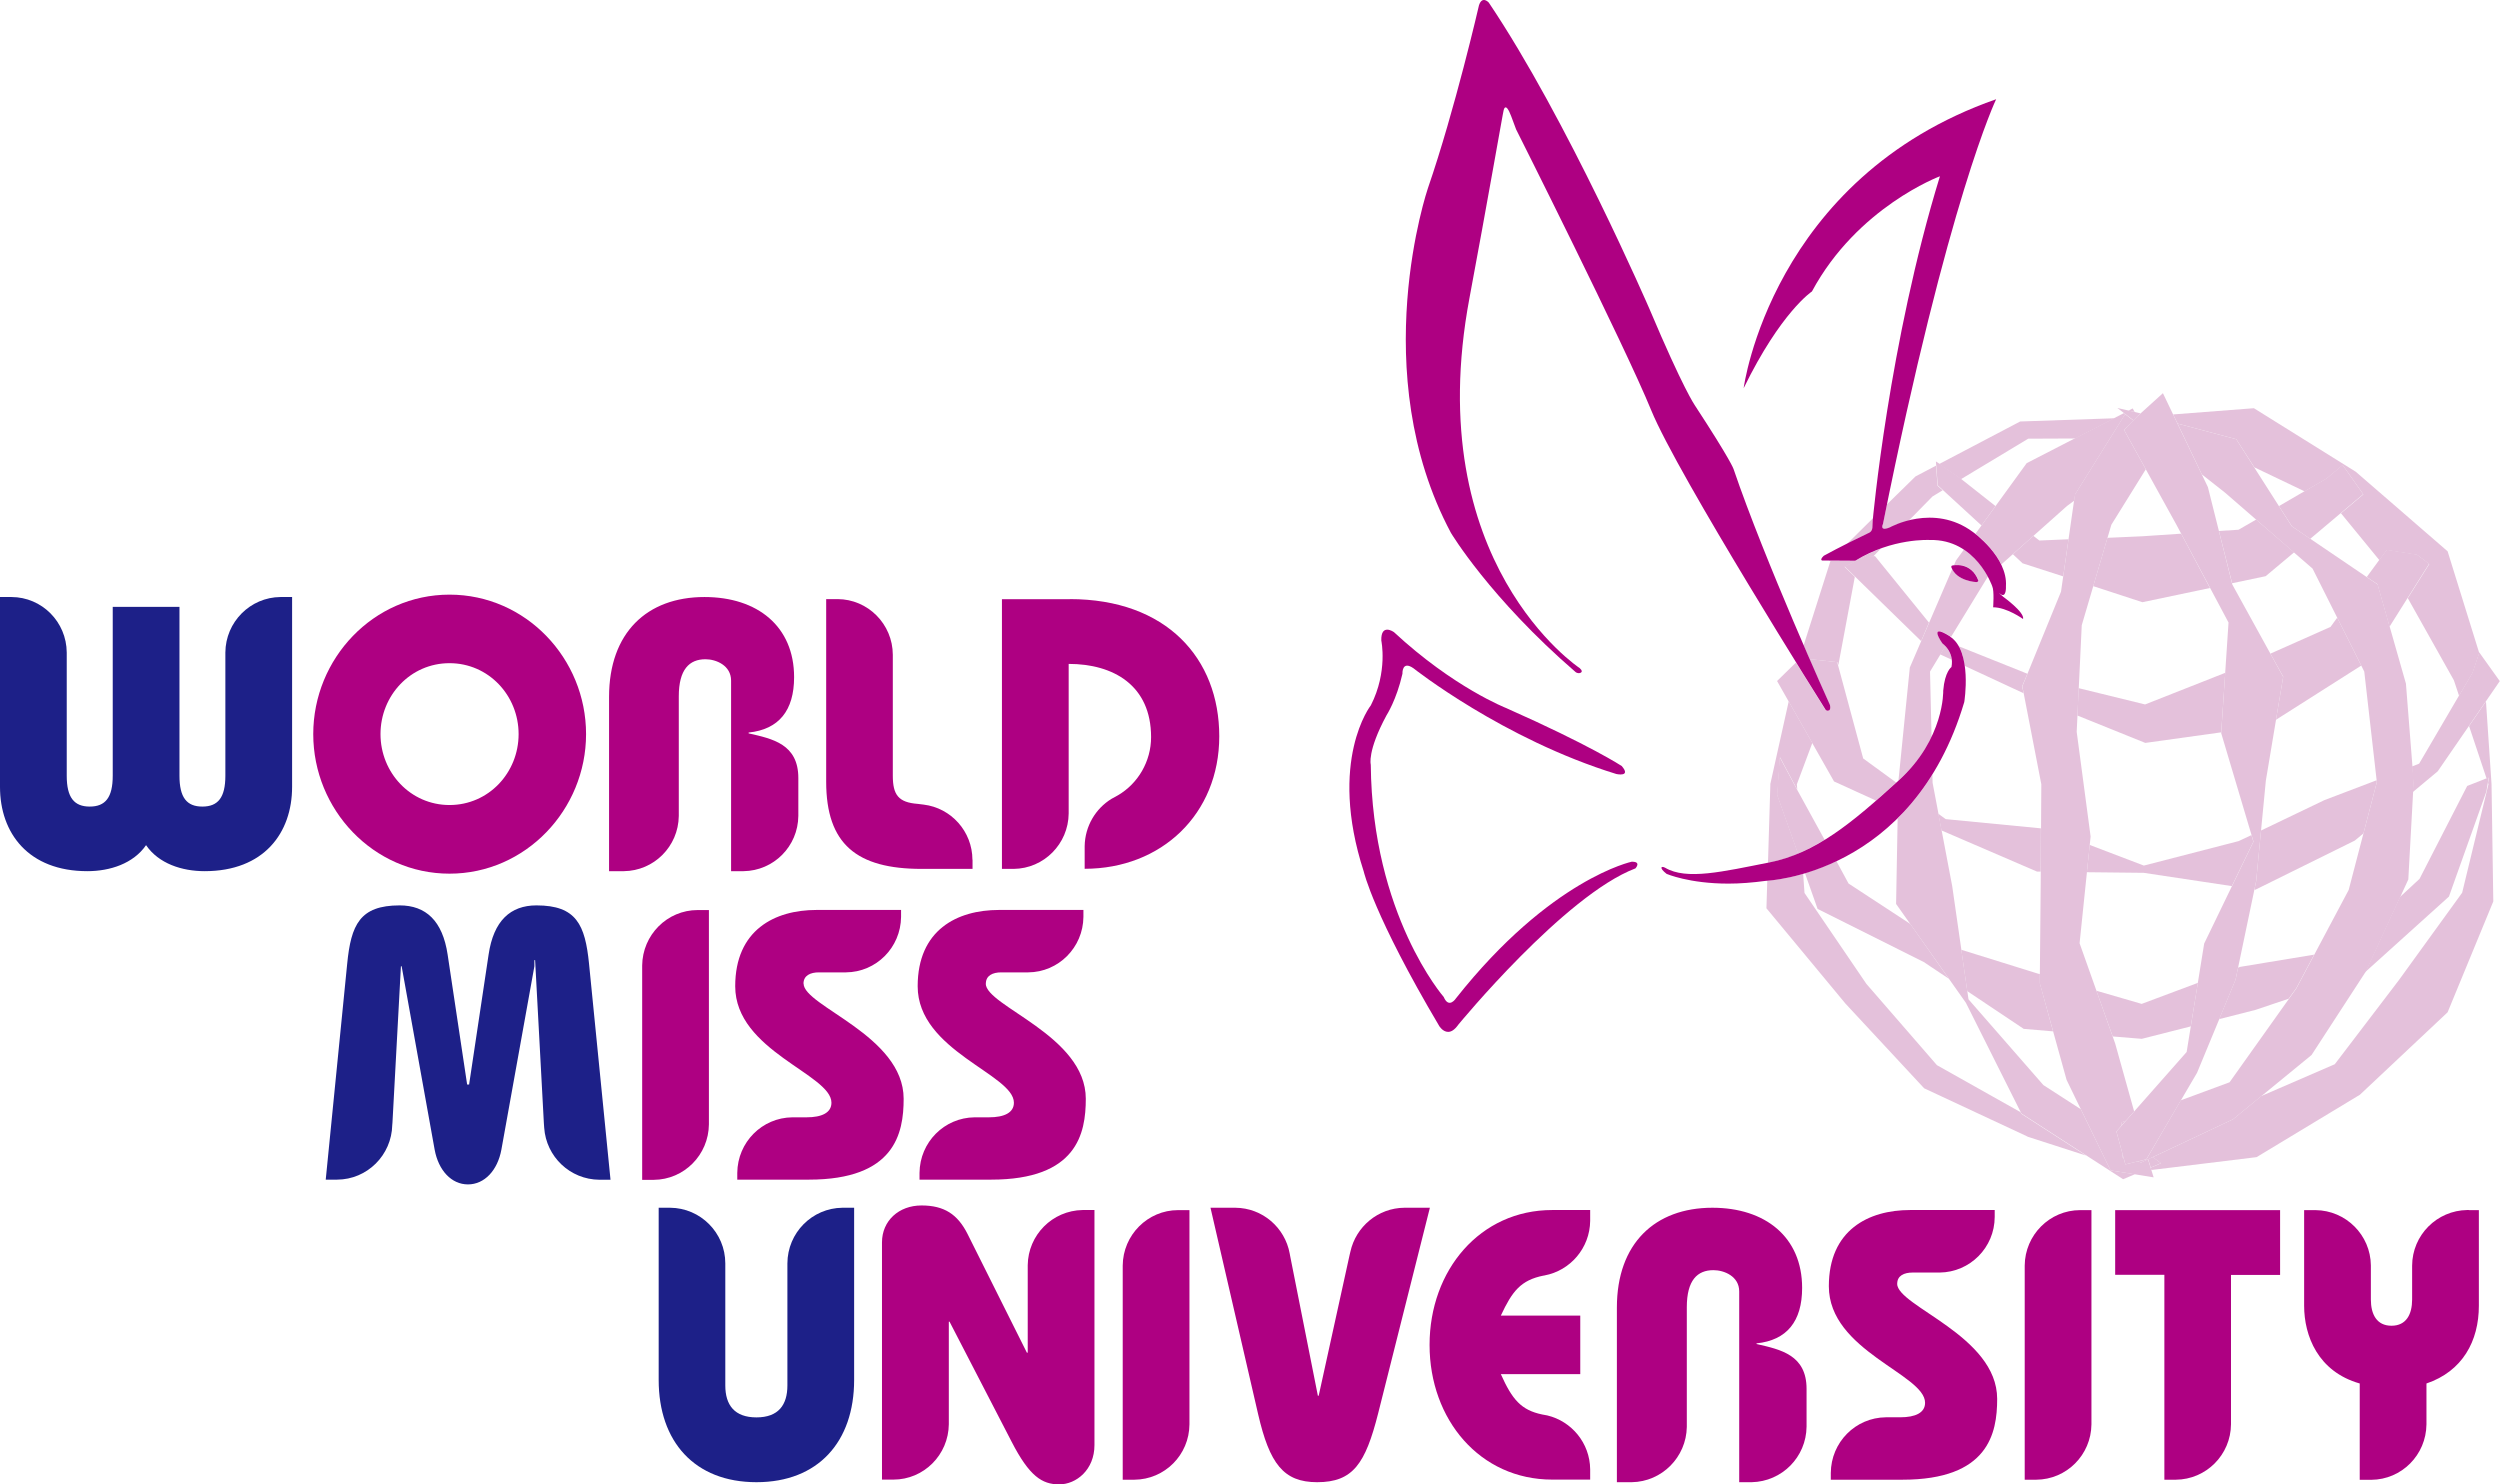 <svg width="320" height="190" viewBox="0 0 320 190" fill="none" xmlns="http://www.w3.org/2000/svg">
<g clip-path="url(#clip0_1977_75699)">
<path d="M275.283 149.468L276.604 148.897L275.547 148.114L285.819 143.27L289.436 140.297L298.85 136.222L307.035 125.485L315.155 114.271L318.521 100.388L318.468 100.216L318.587 99.539L318.284 99.658L316.039 92.93L318.204 89.784L318.917 100.375L319.142 115.385L313.293 129.573L302.071 140.124L288.842 148.114L275.376 149.76L275.27 149.468M259.533 145.486L246.291 139.301L236.217 128.458L226.104 116.261L226.21 112.731C226.712 112.705 228.441 112.519 230.804 111.842L230.976 114.297L238.898 125.937L247.928 136.342L258.622 142.354L258.728 142.566L267.019 147.915L259.533 145.499M226.593 100.388L228.956 89.771L231.979 95.093L229.999 100.388L230.052 101.065L230.025 101.025L227.834 96.924L227.504 101.782L230.171 109.294C228.969 109.771 227.755 110.156 226.474 110.409C226.408 110.409 226.355 110.435 226.302 110.448L226.606 100.402M314.098 87.077L308.197 76.565L310.943 72.199L309.372 71.018L305.517 70.407L304.566 71.708L299.642 65.696L302.507 63.28L299.866 59.538L297.807 61.263L294.995 62.895L288.552 59.816L286.241 56.219L278.729 54.215L278.161 53.047L288.499 52.251L301.543 60.387L313.293 70.566L317.346 83.599L316.501 86.108L314.759 89.067L314.098 87.077M235.188 84.767L231.61 84.369C231.372 83.812 231.121 83.228 230.857 82.63L234.303 71.787H237.485C238.581 71.111 239.716 70.606 240.746 70.221L239.769 71.23L238.884 71.203L236.112 72.557L237.419 73.831L235.306 85.139L235.201 84.794M239.756 66.333C239.729 66.598 239.716 66.731 239.716 66.731L239.676 67.607C239.624 68.164 239.188 68.284 239.188 68.284C238.119 68.788 237.181 69.252 236.376 69.664L239.742 66.333M241.01 67.116C241.182 66.253 241.353 65.417 241.525 64.567L245.182 60.984L247.809 59.604L248.007 62.179L248.654 62.763L247.36 63.546L244.284 66.678C242.819 67.036 241.894 67.554 241.894 67.554C241.591 67.7 241.38 67.74 241.208 67.74C240.693 67.74 240.997 67.116 240.997 67.116M250.608 61.05L248.192 59.405L258.582 53.95L270.663 53.539L265.646 56.127L259.612 56.153L250.991 61.342L250.608 61.05" fill="#E4C1DB"/>
<path d="M267.93 75.039L269.752 68.841L274.227 68.642L279.191 68.31L282.875 75.265L274.227 77.083L267.93 75.026M284.023 67.965L286.532 67.806L288.789 66.505L293.648 70.699L290.004 73.752L285.713 74.654L284.023 67.965M258.926 72.133L257.645 70.938L260.272 68.589L261.038 69.186L264.774 69.027L264.088 73.778L258.939 72.119M293.344 67.341L291.707 64.78L297.793 61.236L299.853 59.511L302.493 63.254L295.707 68.974L293.344 67.355M248.034 62.126L247.796 59.06L250.634 60.998L255.427 64.78L253.631 67.262L248.034 62.126" fill="#E4C1DB"/>
<path d="M288.565 113.846L288.789 112.784L289.41 106.308L297.516 102.419L304.21 99.871L304.236 100.11L302.52 106.679L301.411 107.595L288.684 113.886L288.552 113.859M274.412 111.723L267.124 111.643L267.481 108.152L274.412 110.794L286.545 107.661L288.182 106.892L288.433 107.741L285.674 113.421L274.399 111.723M260.734 111.563L248.509 106.294L248.099 104.158L249.05 104.848L261.236 106.029L261.209 111.563H260.734M234.752 100.017L227.464 87.17L229.88 84.807C232.151 88.47 233.669 90.899 233.669 90.899C233.669 90.899 234.409 91.324 234.197 90.262C234.197 90.262 233.141 87.913 231.583 84.356L235.161 84.754L238.488 97.084L242.713 100.163C241.828 100.972 240.957 101.716 240.125 102.472L234.739 100.017M308.897 100.096L308.738 98.106L309.649 97.747L316.475 86.095L317.346 83.507L319.973 87.183L312.026 98.729L308.844 101.384L308.91 100.083" fill="#E4C1DB"/>
<path d="M265.91 91.589L266.068 88.085L274.57 90.169L284.829 86.121L284.314 93.739L274.597 95.093L265.91 91.589M292.262 86.639L290.611 83.666L298.308 80.242L299.166 79.061L302.243 85.192L291.324 92.133L292.248 86.639M251.493 85.232C251.374 84.329 251.149 83.44 250.727 82.724L259.506 86.241L258.833 87.847L259.018 88.736L251.479 85.232M248.337 83.759L248.997 82.684C249.314 83.042 249.737 83.626 249.829 84.449L248.337 83.759M236.099 72.517L238.871 71.164L240.006 71.19L246.911 79.698L245.908 82.06L236.112 72.504M304.329 74.787L302.942 73.858L305.504 70.367L309.359 70.978L310.93 72.159L305.86 80.215L304.315 74.787" fill="#E4C1DB"/>
<path d="M270.425 132.666L268.339 126.813L274.135 128.498L281.33 125.804L280.419 131.378L274.148 132.971L270.425 132.666M259.057 131.71L251.809 126.866L251.044 121.57L260.893 124.636L261.104 124.676V125.844L262.794 132.015L259.057 131.697M286.149 125.406L286.466 123.866L286.73 123.76L296.209 122.194L293.938 126.468L292.948 127.835L288.697 129.268L284.05 130.449L286.149 125.393M246.37 123.203L232.653 116.341L231.029 111.749C232.23 111.391 233.603 110.886 235.055 110.21L236.613 113.09L244.522 118.266L249.459 125.286L246.357 123.216M302.863 124.211L307.18 114.828L309.702 112.492L315.801 100.601L318.561 99.513L318.257 101.317L313.465 114.762L302.691 124.477L302.85 124.225M227.464 101.755L227.794 96.898L229.986 100.999L233.55 107.489C232.415 108.166 231.293 108.776 230.131 109.267L227.464 101.755" fill="#E4C1DB"/>
<path d="M258.741 142.54L251.638 128.365L242.7 115.704L242.898 104.755C244.456 103.202 245.974 101.357 247.347 99.141L247.373 100.203L249.882 113.421L251.968 127.914L261.553 138.89L266.345 141.982L270.161 149.813L273.263 150.304L271.758 150.941L258.754 142.54M274.953 148.366L275.561 148.101L276.617 148.884L275.296 149.454L274.953 148.366M244.456 85.444L249.882 72.849C250.674 74.376 252.971 74.495 252.971 74.495C253.169 74.522 253.248 74.322 253.248 74.322C252.483 72.252 250.727 72.265 250.119 72.332L250.37 71.734L251.387 70.341C252.918 71.35 253.895 72.77 254.45 73.778V73.805L249.737 81.516C249.71 81.516 249.671 81.463 249.631 81.449C246.7 79.591 248.654 82.339 248.654 82.339C248.654 82.339 248.826 82.431 249.037 82.67L247.043 85.962L247.241 94.31C246.396 96.088 245.076 98.052 243.003 99.91L244.456 85.444ZM252.866 68.31L259.414 59.285L271.864 52.875L272.035 52.995L265.619 63.28L265.513 64.076L264.576 64.767L256.166 72.252C255.255 70.354 253.552 68.868 252.866 68.31M272.445 52.556L272.986 52.278L273.237 52.742L272.445 52.556Z" fill="#E4C1DB"/>
<path d="M270.148 149.813L264.523 138.226L261.091 125.857L261.21 113.036L261.289 100.388L258.859 87.847L263.81 75.729L265.593 63.294L272.009 53.008L273.078 53.831L271.877 55.025L274.663 60.068L270.253 67.169L266.464 80.029L265.817 93.673L267.599 107.077L266.187 120.734L270.742 133.568L273.171 142.261L272.115 143.456L271.587 143.655V144.026L270.9 144.836L271.692 147.716L271.719 148.18L271.824 148.233L272.049 149.043L273.593 148.658L274.082 148.791L274.94 148.379L275.666 150.702L270.148 149.813Z" fill="#E4C1DB"/>
<path d="M273.593 148.658L274.729 148.406L279.138 140.841L285.383 138.532L293.938 126.507L300.632 113.912L304.236 100.11L302.626 85.962L296.011 72.783L284.816 63.068L281.832 60.719L278.729 54.216L286.241 56.22L293.344 67.355L304.342 74.814L307.959 87.501L308.95 100.083L308.263 112.572L302.903 124.238L295.879 135.041L285.832 143.27L274.108 148.791L273.62 148.658M271.745 148.18L271.719 147.716L271.851 148.22L271.732 148.167M271.6 143.641L272.115 143.442L271.6 144.013V143.628M271.045 52.225L273.673 52.835L273.99 52.915L273.567 53.313L273.092 53.818L271.045 52.238" fill="#E4C1DB"/>
<path d="M270.9 144.836L279.891 134.656L282.135 120.774L288.446 107.728L284.314 93.845L285.251 79.684L278.597 67.195L271.877 55.025L273.541 53.326L276.854 50.327L282.611 62.351L285.74 74.827L292.248 86.639L290.03 99.911L288.789 112.784L286.149 125.419L281.224 137.311L274.729 148.393L272.049 149.043L270.9 144.836Z" fill="#E4C1DB"/>
<path d="M249.908 72.385C249.71 72.424 249.776 72.623 249.776 72.623C250.436 74.389 252.958 74.508 252.958 74.508H252.984C253.183 74.508 253.235 74.335 253.235 74.335C252.298 71.814 249.908 72.385 249.908 72.385Z" fill="#AE0082"/>
<path d="M256.378 76.353C255.638 75.742 255.968 75.968 255.968 75.968C256.853 76.724 256.76 75.039 256.76 75.039C257.011 71.296 252.536 68.098 252.536 68.098C247.492 64.355 241.908 67.5 241.908 67.5C240.495 68.098 241.023 67.062 241.023 67.062C249.38 25.402 255.506 12.701 255.506 12.701C226.699 22.788 223.187 49.69 223.187 49.69C227.953 39.922 231.927 37.307 231.927 37.307C237.736 26.504 248.311 22.562 248.311 22.562C241.763 43.85 239.703 66.678 239.703 66.678L239.663 67.553C239.611 68.111 239.175 68.23 239.175 68.23C235.637 69.916 233.445 71.137 233.445 71.137C232.864 71.694 233.247 71.747 233.247 71.747L237.472 71.774C242.238 68.828 247.017 69.12 247.017 69.12C252.945 68.974 255.005 75.039 255.005 75.039C255.282 75.596 255.123 77.733 255.123 77.733C256.879 77.733 258.952 79.233 258.952 79.233C259.177 78.357 256.364 76.353 256.364 76.353H256.378Z" fill="#AE0082"/>
<path d="M233.986 90.965C234.158 90.965 234.343 90.846 234.237 90.249C234.237 90.249 225.893 71.801 221.893 60.029C221.893 60.029 221.576 58.967 216.929 51.866C216.929 51.866 215.45 49.769 211.146 39.577C211.146 39.577 200.584 15.196 190.564 0.332C190.564 0.332 189.732 -0.611 189.309 0.677C189.309 0.677 186.246 14.015 182.774 24.088C182.774 24.088 174.747 47.633 185.718 68.204C185.718 68.204 190.682 76.525 201.68 86.028C202.01 86.32 202.895 86.134 202.208 85.524C202.208 85.524 181.731 72.04 188.095 38.13C190.326 26.225 192.438 14.068 192.465 14.121C192.465 14.121 192.689 12.9 193.428 14.864L194.062 16.563C194.062 16.563 207.978 44.235 211.357 52.517C214.737 60.785 233.709 90.899 233.709 90.899C233.709 90.899 233.854 90.978 234 90.978L233.986 90.965Z" fill="#AE0082"/>
<path d="M249.604 81.463C246.673 79.605 248.627 82.352 248.627 82.352C248.627 82.352 250.172 83.414 249.789 85.378C249.789 85.378 248.931 85.948 248.733 88.404C248.733 88.404 248.931 94.562 242.99 99.937C237.062 105.325 232.402 109.227 226.461 110.395C220.533 111.563 215.872 112.691 213.139 111.072C212.664 110.807 212.294 111.046 213.324 111.855C213.324 111.855 216.202 113.103 221.232 113.103C222.685 113.103 224.282 112.983 226.065 112.744C226.065 112.744 244.825 112.068 251.426 89.864C251.426 89.864 252.496 83.334 249.591 81.476L249.604 81.463Z" fill="#AE0082"/>
<path d="M208.902 110.289C208.902 110.289 198.485 112.466 186.378 127.768C186.378 127.768 185.467 129.201 184.794 127.609C184.794 127.609 175.632 117.124 175.46 97.88C175.46 97.88 174.971 96.194 177.48 91.549C177.48 91.549 178.747 89.612 179.513 86.24C179.513 86.24 179.421 84.475 180.939 85.55C180.939 85.55 192.372 94.602 206.895 99.074C206.895 99.074 208.836 99.499 207.581 98.052C207.581 98.052 203.634 95.438 192.795 90.633C192.795 90.633 186.062 88.006 178.417 80.905C178.417 80.905 176.741 79.724 176.807 81.993C176.807 81.993 177.665 85.962 175.473 90.275C175.473 90.275 169.941 97.296 174.562 111.563C174.562 111.563 175.816 117.137 184.226 131.338C184.226 131.338 184.675 132.081 185.362 132.081C185.745 132.081 186.18 131.843 186.669 131.152C186.669 131.152 200.267 114.589 209.337 111.152C209.337 111.152 210.116 110.302 208.928 110.302L208.902 110.289Z" fill="#AE0082"/>
<path d="M57.536 76.114C47.793 76.114 40.096 84.29 40.096 93.965C40.096 103.64 47.793 111.829 57.536 111.829C67.279 111.829 75.016 103.64 75.016 93.965C75.016 84.29 67.306 76.114 57.536 76.114V76.114ZM57.536 103.043C52.546 103.043 48.704 98.902 48.704 93.965C48.704 89.028 52.532 84.887 57.536 84.887C62.54 84.887 66.382 89.028 66.382 93.965C66.382 98.902 62.553 103.043 57.536 103.043Z" fill="#AE0082"/>
<path d="M95.823 93.872V93.766C99.691 93.368 101.645 90.952 101.645 86.679C101.645 80.162 96.945 76.419 90.172 76.419C82.805 76.419 77.96 80.998 77.96 89.2V111.51H79.848C83.703 111.47 86.832 108.352 86.885 104.45V89.134C86.885 85.683 88.232 84.383 90.305 84.383C91.664 84.383 93.579 85.179 93.579 87.117V111.51H95.176C99.031 111.457 102.147 108.338 102.187 104.436V104.158V99.592C102.187 95.252 98.899 94.562 95.823 93.872V93.872Z" fill="#AE0082"/>
<path d="M36.069 76.419H35.911C32.029 76.446 28.874 79.618 28.847 83.52V99.3C28.847 102.074 27.91 103.242 25.903 103.242C23.896 103.242 22.972 102.074 22.972 99.3V77.68H14.43V99.3C14.43 102.074 13.493 103.242 11.486 103.242C9.479 103.242 8.542 102.074 8.542 99.3V83.52C8.516 79.605 5.373 76.433 1.465 76.419H0V100.72C0 106.639 3.631 111.51 11.182 111.51C14.074 111.51 17.071 110.541 18.695 108.179C20.305 110.541 23.289 111.51 26.194 111.51C33.759 111.51 37.389 106.639 37.389 100.72V76.419H36.069V76.419Z" fill="#1D2088"/>
<path d="M136.935 76.698H128.248V111.218H129.753C133.622 111.179 136.751 108.02 136.79 104.131V84.98C142.533 84.98 147.339 87.74 147.339 94.35C147.339 97.469 145.662 100.296 143.101 101.795L142.282 102.247C140.236 103.494 138.876 105.75 138.837 108.312V111.205C148.659 111.205 156.066 104.211 156.066 94.244C156.066 84.277 149.306 76.685 136.935 76.685V76.698Z" fill="#AE0082"/>
<path d="M124.472 110.051C124.459 106.414 121.739 103.415 118.227 102.99L117.475 102.897C114.993 102.711 114.28 101.742 114.28 99.287V83.812C114.267 79.884 111.098 76.698 107.203 76.685H107.071H105.751V100.057C105.751 108.06 109.672 111.218 117.963 111.218H124.485V110.037L124.472 110.051Z" fill="#AE0082"/>
<path d="M90.74 143.761V116.487H89.301C85.393 116.487 82.238 119.672 82.198 123.588V123.707V151.02H83.677C87.572 150.994 90.701 147.822 90.74 143.92V143.761V143.761Z" fill="#AE0082"/>
<path d="M75.399 123.375C74.897 118.358 73.775 115.89 68.666 115.89C65.339 115.89 63.174 117.854 62.54 122.194L60.045 138.823H59.794L57.298 122.194C56.652 117.854 54.5 115.89 51.159 115.89C46.063 115.89 44.928 118.358 44.439 123.375L41.693 150.994H43.145C47.014 150.98 50.13 147.848 50.209 143.999L50.235 143.694L51.318 123.68H51.41L55.635 147.158C56.123 149.813 57.787 151.604 59.899 151.604C62.012 151.604 63.688 149.813 64.177 147.158L68.402 123.68V122.897H68.494L69.616 143.787L69.656 144.345C69.907 148.061 72.97 150.98 76.719 151.007H78.145L75.399 123.388V123.375Z" fill="#1D2088"/>
<path d="M102.847 125.91C102.847 124.861 103.732 124.463 104.814 124.463H108.273C112.168 124.437 115.297 121.278 115.337 117.363V116.474H104.511C99.164 116.474 94.107 119.035 94.107 126.242C94.107 134.523 106.425 137.496 106.425 141.146C106.425 142.42 105.21 143.017 103.243 143.017H101.421C97.54 143.057 94.411 146.203 94.371 150.118V150.994H103.534C114.531 150.994 115.667 145.088 115.667 140.642C115.667 132.546 102.86 128.79 102.86 125.897L102.847 125.91Z" fill="#AE0082"/>
<path d="M126.189 125.91C126.189 124.861 127.073 124.463 128.156 124.463H131.615C135.496 124.437 138.638 121.278 138.678 117.363V116.474H127.865C122.505 116.474 117.462 119.035 117.462 126.242C117.462 134.523 129.78 137.496 129.78 141.146C129.78 142.42 128.552 143.017 126.585 143.017H124.75C120.868 143.057 117.739 146.203 117.699 150.118V150.994H126.862C137.86 150.994 138.982 145.088 138.982 140.642C138.982 132.546 126.175 128.79 126.175 125.897L126.189 125.91Z" fill="#AE0082"/>
<path d="M270.742 154.883V163.177H277.039V189.403H278.505C282.386 189.376 285.542 186.217 285.568 182.302V163.191H291.852V154.896H270.742V154.883Z" fill="#AE0082"/>
<path d="M180.015 154.591H179.764C176.384 154.617 173.546 157.019 172.846 160.231L172.74 160.682L168.793 178.652H168.687L165.149 160.815L165.083 160.457C164.475 157.125 161.597 154.617 158.125 154.591H154.943L161.043 181.028C162.508 187.346 164.277 189.721 168.595 189.721C173.202 189.721 174.773 187.332 176.397 180.935L183.025 154.591H180.028H180.015Z" fill="#AE0082"/>
<path d="M316 154.883H315.815C311.92 154.936 308.765 158.094 308.752 162.01V166.336C308.752 168.221 308.012 169.694 306.111 169.694C304.21 169.694 303.471 168.221 303.471 166.336V161.97C303.431 158.081 300.276 154.936 296.394 154.896H294.929V167.133C294.929 170.968 296.685 175.56 302.045 177.086V189.416H303.524C307.418 189.389 310.547 186.231 310.587 182.316V177.086C315.195 175.52 317.294 171.671 317.294 167.133V154.896H316V154.883Z" fill="#AE0082"/>
<path d="M138.784 154.883H138.573C134.704 154.949 131.589 158.081 131.549 161.956V173.145H131.443L123.839 157.935C122.571 155.427 120.855 154.299 117.951 154.299C115.046 154.299 112.894 156.263 112.894 159.023V189.389H114.36C118.254 189.389 121.41 186.217 121.449 182.302V182.143V169.176H121.542L129.503 184.572C131.76 188.951 133.384 190 135.576 190C137.767 190 140.091 188.129 140.091 184.97V154.883H138.797H138.784Z" fill="#AE0082"/>
<path d="M107.982 154.591H107.837C103.943 154.63 100.8 157.802 100.787 161.718V177.339C100.787 179.847 99.625 181.426 96.826 181.426C94.028 181.426 92.839 179.86 92.839 177.339V161.718C92.839 157.802 89.671 154.617 85.776 154.591H84.311V176.635C84.311 184.532 88.918 189.721 96.826 189.721C104.735 189.721 109.329 184.532 109.329 176.635V154.591H107.996H107.982Z" fill="#1D2088"/>
<path d="M224.837 172.043V171.95C228.705 171.552 230.672 169.15 230.672 164.85C230.672 158.333 225.946 154.591 219.186 154.591C211.833 154.591 206.961 159.169 206.961 167.358V189.721H208.862C212.717 189.668 215.846 186.523 215.912 182.647V182.448V167.318C215.912 163.868 217.259 162.58 219.318 162.58C220.691 162.58 222.619 163.363 222.619 165.301V189.721H224.216C228.085 189.642 231.201 186.509 231.24 182.607V177.777C231.24 173.45 227.953 172.746 224.877 172.043H224.837Z" fill="#AE0082"/>
<path d="M197.601 163.284L197.693 163.257C200.994 162.647 203.502 159.753 203.542 156.276V154.883H198.683C189.455 154.883 182.985 162.58 182.985 172.149C182.985 181.718 189.441 189.389 198.683 189.389H203.542V188.062C203.502 184.704 201.165 181.917 198.049 181.174L197.403 181.055C194.709 180.497 193.561 179.144 192.108 175.892H202.274V168.393H192.108C193.561 165.288 194.643 163.854 197.601 163.27V163.284Z" fill="#AE0082"/>
<path d="M152.25 182.169V154.896H150.798C146.903 154.896 143.735 158.081 143.708 161.996V189.403H145.2C149.082 189.376 152.224 186.231 152.25 182.315V182.169V182.169Z" fill="#AE0082"/>
<path d="M267.705 182.169V154.896H266.266C262.358 154.896 259.19 158.081 259.163 161.996V189.403H260.642C264.524 189.376 267.666 186.231 267.705 182.315V182.169V182.169Z" fill="#AE0082"/>
<path d="M242.845 164.306C242.845 163.284 243.73 162.886 244.812 162.886H248.271C252.166 162.846 255.308 159.687 255.322 155.772V154.883H244.496C239.162 154.883 234.092 157.444 234.092 164.637C234.092 172.919 246.41 175.892 246.41 179.555C246.41 180.829 245.182 181.413 243.228 181.413H241.393C237.498 181.453 234.369 184.612 234.343 188.54V189.403H243.505C254.516 189.403 255.638 183.483 255.638 179.064C255.638 170.955 242.832 167.212 242.832 164.306H242.845Z" fill="#AE0082"/>
</g>
<defs>
<clipPath id="clip0_1977_75699">
<rect width="320" height="190" fill="white"/>
</clipPath>
</defs>
</svg>

